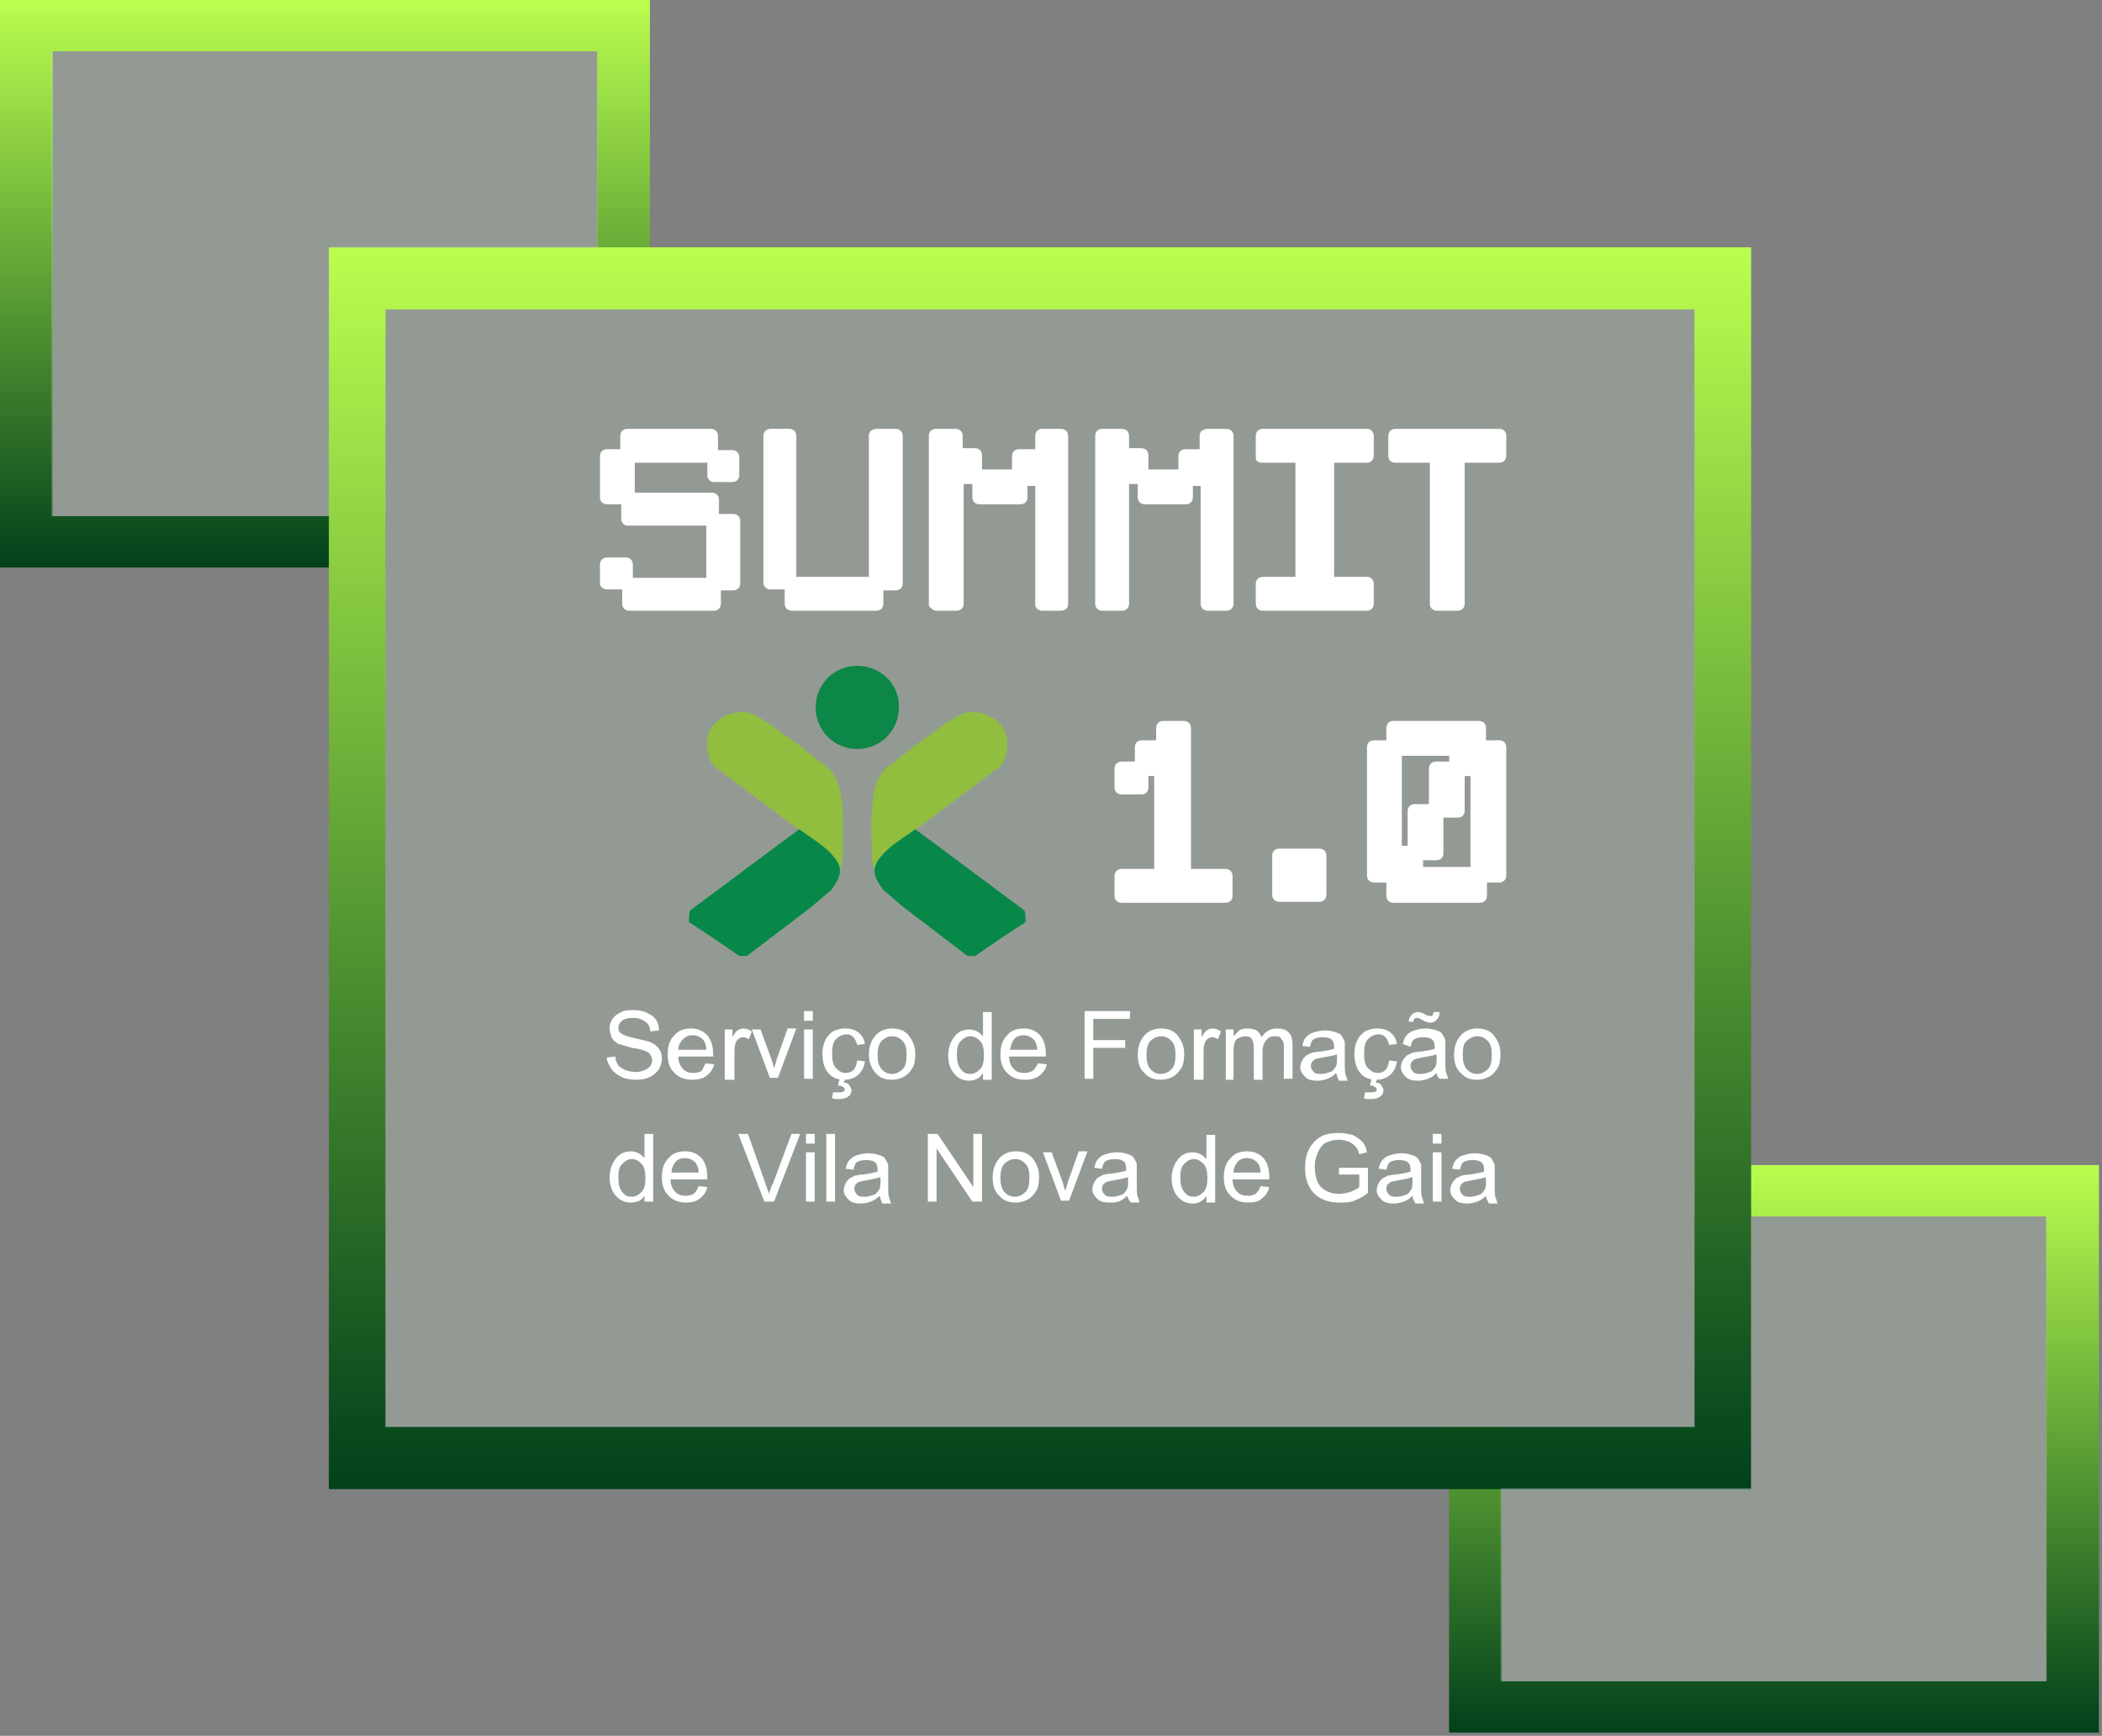 <svg width="494" height="408" viewBox="0 0 494 408" fill="none" xmlns="http://www.w3.org/2000/svg">
<rect x="0" y="0" width="494" height="408" fill="#808080" stroke="none"/>
<path fill-rule="evenodd" clip-rule="evenodd" d="M0 0H152.737V72.734H140.355V12.061H12.382V121.32H90.566V133.381H0V0Z" fill="url(#paint0_linear)"/>
<path fill-rule="evenodd" clip-rule="evenodd" d="M340.546 335.431V407.237H493.283V273.856H398.259V285.917H480.901V395.176H352.928V335.431H340.546Z" fill="url(#paint1_linear)"/>
<path fill-rule="evenodd" clip-rule="evenodd" d="M411.493 58.177H77.332V349.988H411.493V58.177ZM398.259 72.734H90.566V335.431H398.259V72.734Z" fill="url(#paint2_linear)"/>
<path fill-rule="evenodd" clip-rule="evenodd" d="M411.493 58.177H77.332V349.988H411.493V58.177ZM398.259 72.734H90.566V335.431H398.259V72.734Z" fill="url(#paint3_linear)"/>
<rect x="90.566" y="72.734" width="307.693" height="262.697" fill="#CEE9D0" fill-opacity="0.25"/>
<path fill-rule="evenodd" clip-rule="evenodd" d="M140.475 12.061H12.061V121.32H77.332V58.177H140.475V12.061Z" fill="#CEE9D0" fill-opacity="0.25"/>
<path fill-rule="evenodd" clip-rule="evenodd" d="M352.607 349.769L411.493 349.769L411.493 285.917L481.021 285.917L481.021 395.176L352.607 395.176L352.607 349.769Z" fill="#CEE9D0" fill-opacity="0.25"/>
<path fill-rule="evenodd" clip-rule="evenodd" d="M201.468 156.5C196.012 156.5 191.693 160.819 191.693 166.275C191.693 171.73 196.012 176.05 201.468 176.05C206.924 176.05 211.243 171.73 211.243 166.275C211.47 160.819 206.924 156.5 201.468 156.5Z" fill="#0C8748"/>
<path fill-rule="evenodd" clip-rule="evenodd" d="M215.334 194.918C221.017 190.598 226.928 186.279 232.611 181.96C232.838 181.733 233.065 181.506 233.52 181.278C235.338 179.914 236.02 179.46 236.475 177.187C237.612 172.186 235.111 169.003 230.792 167.639C228.973 167.184 227.61 167.184 226.018 167.866C224.427 168.548 222.836 169.685 221.472 170.594C219.426 172.186 217.153 173.777 215.107 175.141C213.743 176.277 212.379 177.414 210.788 178.551C210.333 179.005 209.879 179.46 209.197 179.687C207.605 181.051 206.696 182.188 206.014 184.006C204.423 188.78 204.878 194.918 204.878 200.146C204.878 201.283 204.878 201.965 205.105 202.874C205.332 203.556 205.332 204.01 205.559 204.692C205.559 203.556 206.014 202.419 206.923 201.283C209.197 199.009 212.606 196.963 215.334 194.918Z" fill="#91BE3F"/>
<path fill-rule="evenodd" clip-rule="evenodd" d="M229.201 224.696C233.066 221.969 237.157 219.241 241.022 216.74C241.022 215.831 241.022 214.922 240.794 214.012C232.156 207.647 223.745 201.282 215.107 194.917C212.379 196.963 208.97 198.782 206.924 201.51C204.65 204.238 205.332 206.056 207.606 209.239C209.424 210.603 211.243 212.421 213.061 213.785C217.835 217.422 222.609 221.059 227.383 224.696C228.065 224.696 228.746 224.696 229.201 224.696Z" fill="#078848"/>
<path fill-rule="evenodd" clip-rule="evenodd" d="M187.6 194.918C181.917 190.598 176.007 186.279 170.324 181.96C170.096 181.733 169.869 181.506 169.414 181.278C167.596 179.914 166.914 179.46 166.459 177.187C165.323 172.186 167.823 169.003 172.142 167.639C173.961 167.184 175.325 167.184 176.916 167.866C178.507 168.548 180.099 169.685 181.462 170.594C183.508 172.186 185.782 173.777 187.827 175.141C189.191 176.277 190.555 177.414 192.147 178.551C192.601 179.005 193.056 179.46 193.738 179.687C195.329 181.051 196.238 182.188 196.92 184.006C198.512 188.78 198.057 194.918 198.057 200.146C198.057 201.283 198.057 201.965 197.83 202.874C197.602 203.556 197.602 204.01 197.375 204.692C197.375 203.556 196.92 202.419 196.011 201.283C193.738 199.009 190.101 196.963 187.6 194.918Z" fill="#91BE3F"/>
<path fill-rule="evenodd" clip-rule="evenodd" d="M173.735 224.696C169.87 221.969 165.779 219.241 161.914 216.74C161.914 215.831 161.914 214.922 162.141 214.012C170.78 207.647 179.19 201.282 187.829 194.917C190.556 196.963 193.966 198.782 196.012 201.51C198.285 204.238 197.603 206.056 195.33 209.239C193.512 210.603 191.693 212.421 189.874 213.785C185.101 217.422 180.327 221.059 175.553 224.696C174.644 224.696 174.189 224.696 173.735 224.696Z" fill="#078848"/>
<path d="M145.774 105.58V102.398C145.774 101.943 146.001 101.489 146.228 101.261C146.456 101.034 146.91 100.807 147.365 100.807H167.142C167.597 100.807 168.051 101.034 168.278 101.261C168.506 101.489 168.733 101.943 168.733 102.398V105.808H172.143C172.598 105.808 173.052 106.035 173.28 106.262C173.507 106.49 173.734 106.944 173.734 107.399V111.718C173.734 112.173 173.507 112.627 173.28 112.855C173.052 113.082 172.598 113.309 172.143 113.309H167.824C167.369 113.309 166.915 113.082 166.687 112.855C166.46 112.627 166.233 112.173 166.233 111.718V108.763H149.184V115.81H167.369C167.824 115.81 168.278 116.037 168.506 116.264C168.733 116.492 168.96 116.946 168.96 117.401V120.811H172.37C172.825 120.811 173.28 121.038 173.507 121.265C173.734 121.493 173.961 121.947 173.961 122.402V137.178C173.961 137.633 173.734 138.087 173.507 138.315C173.28 138.542 172.825 138.769 172.37 138.769H169.415V141.952C169.415 142.406 169.188 142.861 168.96 143.088C168.733 143.316 168.278 143.543 167.824 143.543H147.82C147.365 143.543 146.91 143.316 146.683 143.088C146.456 142.861 146.228 142.406 146.228 141.952V138.542H142.591C142.137 138.542 141.682 138.315 141.455 138.087C141.227 137.86 141 137.633 141 137.178V132.632C141 132.177 141.227 131.722 141.455 131.495C141.682 131.268 142.137 131.04 142.591 131.04H147.138C147.592 131.04 148.047 131.268 148.274 131.495C148.502 131.722 148.729 132.177 148.729 132.632V135.814H166.005V123.539H147.82C147.138 123.539 146.91 123.539 146.456 123.084C146.228 122.857 146.001 122.402 146.001 121.947V118.538H142.591C142.137 118.538 141.682 118.31 141.455 118.083C141.227 117.856 141 117.401 141 116.946V107.172C141 106.717 141.227 106.262 141.455 106.035C141.682 105.808 142.137 105.58 142.591 105.58H145.774Z" fill="white"/>
<path d="M185.555 100.807C186.009 100.807 186.464 101.034 186.691 101.261C186.919 101.489 187.146 101.943 187.146 102.398V135.587H204.195V102.398C204.195 101.943 204.422 101.489 204.65 101.261C204.877 101.034 205.559 100.807 206.013 100.807H210.56C211.015 100.807 211.469 101.034 211.697 101.261C211.924 101.489 212.151 101.943 212.151 102.398V137.178C212.151 137.633 211.924 138.087 211.697 138.315C211.469 138.542 211.015 138.769 210.56 138.769H207.605V141.952C207.605 142.406 207.377 142.861 207.15 143.088C206.923 143.316 206.468 143.543 206.013 143.543H186.009C185.555 143.543 185.1 143.316 184.873 143.088C184.645 142.861 184.418 142.406 184.418 141.952V138.542H181.008C180.554 138.542 180.099 138.315 179.872 138.087C179.644 137.86 179.417 137.405 179.417 136.951V102.398C179.417 101.943 179.644 101.489 179.872 101.261C180.099 101.034 180.554 100.807 181.008 100.807H185.555Z" fill="white"/>
<path d="M241.476 114.219V116.946C241.476 117.401 241.248 117.856 241.021 118.083C240.794 118.31 240.339 118.538 239.885 118.538H230.11C229.655 118.538 229.2 118.31 228.973 118.083C228.746 117.856 228.518 117.401 228.518 116.946V113.764H226.473V141.952C226.473 142.406 226.245 142.861 226.018 143.088C225.791 143.316 225.336 143.543 224.881 143.543H220.108C219.653 143.543 219.198 143.316 218.971 143.088C218.744 142.861 218.289 142.634 218.289 142.179V102.398C218.289 101.943 218.516 101.489 218.744 101.261C218.971 101.034 219.426 100.807 219.88 100.807H224.654C225.109 100.807 225.563 101.034 225.791 101.261C226.018 101.489 226.245 101.943 226.245 102.398V105.353H229.2C229.655 105.353 230.11 105.58 230.337 105.808C230.564 106.035 230.792 106.49 230.792 106.944V110.354H237.839V107.172C237.839 106.717 238.066 106.262 238.293 106.035C238.521 105.808 238.975 105.58 239.43 105.58H243.294V102.398C243.294 101.943 243.522 101.489 243.749 101.261C243.976 101.034 244.431 100.807 244.886 100.807H249.432C249.887 100.807 250.341 101.034 250.569 101.261C250.796 101.489 251.023 101.943 251.023 102.398V141.952C251.023 142.406 250.796 142.861 250.569 143.088C250.341 143.316 249.887 143.543 249.432 143.543H244.886C244.431 143.543 243.976 143.316 243.749 143.088C243.522 142.861 243.294 142.634 243.294 142.179V114.219H241.476Z" fill="white"/>
<path d="M280.348 114.219V116.946C280.348 117.401 280.121 117.856 279.893 118.083C279.666 118.31 279.211 118.538 278.757 118.538H268.982C268.527 118.538 268.073 118.31 267.845 118.083C267.618 117.856 267.391 117.401 267.391 116.946V113.764H265.345V141.952C265.345 142.406 265.118 142.861 264.89 143.088C264.663 143.316 264.208 143.543 263.754 143.543H258.98C258.525 143.543 258.071 143.316 257.843 143.088C257.616 142.861 257.389 142.406 257.389 141.952V102.398C257.389 101.943 257.616 101.489 257.843 101.261C258.071 101.034 258.525 100.807 258.98 100.807H263.754C264.208 100.807 264.663 101.034 264.89 101.261C265.118 101.489 265.345 101.943 265.345 102.398V105.353H268.3C268.755 105.353 269.209 105.58 269.437 105.808C269.664 106.035 269.891 106.49 269.891 106.944V110.354H276.938V107.172C276.938 106.717 277.166 106.262 277.393 106.035C277.62 105.808 278.075 105.58 278.529 105.58H281.939V102.398C281.939 101.943 282.167 101.489 282.394 101.261C282.849 101.034 283.303 100.807 283.758 100.807H288.304C288.759 100.807 289.214 101.034 289.441 101.261C289.668 101.489 289.896 101.943 289.896 102.398V141.952C289.896 142.406 289.668 142.861 289.441 143.088C289.214 143.316 288.759 143.543 288.304 143.543H283.758C283.303 143.543 282.849 143.316 282.621 143.088C282.394 142.861 282.167 142.406 282.167 141.952V114.219H280.348Z" fill="white"/>
<path d="M304.443 135.814V108.763H296.486C296.032 108.763 295.577 108.536 295.35 108.308C295.123 108.081 295.123 107.626 295.123 107.172V102.398C295.123 101.943 295.35 101.489 295.577 101.261C295.805 101.034 296.259 100.807 296.714 100.807H321.264C321.719 100.807 322.174 101.034 322.401 101.261C322.628 101.716 322.856 101.943 322.856 102.398V107.172C322.856 107.626 322.628 108.081 322.401 108.308C322.174 108.536 321.719 108.763 321.264 108.763H313.536V135.587H321.264C321.719 135.587 322.174 135.814 322.401 136.041C322.628 136.269 322.856 136.723 322.856 137.178V141.952C322.856 142.406 322.628 142.861 322.401 143.088C322.174 143.316 321.719 143.543 321.264 143.543H296.714C296.259 143.543 295.805 143.316 295.577 143.088C295.35 142.861 295.123 142.406 295.123 141.952V137.178C295.123 136.723 295.35 136.269 295.577 136.041C295.805 135.814 296.259 135.587 296.714 135.587H304.443V135.814Z" fill="white"/>
<path d="M327.858 108.763C327.403 108.763 326.949 108.536 326.721 108.308C326.494 108.081 326.267 107.626 326.267 107.172V102.398C326.267 101.943 326.494 101.489 326.721 101.261C326.949 101.034 327.403 100.807 327.858 100.807H352.408C352.863 100.807 353.318 101.034 353.545 101.261C353.772 101.489 354 101.943 354 102.398V107.172C354 107.626 353.772 108.081 353.545 108.308C353.318 108.536 352.863 108.763 352.408 108.763H344.225V141.952C344.225 142.406 343.998 142.861 343.77 143.088C343.543 143.316 343.088 143.543 342.634 143.543H337.633C337.178 143.543 336.723 143.316 336.496 143.088C336.269 142.861 336.041 142.406 336.041 141.952V108.763H327.858Z" fill="white"/>
<path d="M271.255 204.011V182.415H269.891V185.143C269.891 185.598 269.664 186.052 269.437 186.28C269.209 186.507 268.755 186.734 268.3 186.734H263.526C263.072 186.734 262.617 186.507 262.39 186.28C262.162 186.052 261.935 185.598 261.935 185.143V180.597C261.935 180.142 262.162 179.687 262.39 179.46C262.617 179.233 263.072 179.005 263.526 179.005H266.709V175.596C266.709 175.141 266.936 174.686 267.163 174.459C267.391 174.232 267.845 174.004 268.3 174.004H271.71V171.049C271.71 170.595 271.937 170.14 272.164 169.913C272.392 169.685 272.846 169.458 273.301 169.458H278.302C278.757 169.458 279.211 169.685 279.439 169.913C279.666 170.14 279.893 170.595 279.893 171.049V204.238H288.077C288.532 204.238 288.986 204.465 289.214 204.693C289.441 204.92 289.668 205.375 289.668 205.829V210.603C289.668 211.058 289.441 211.512 289.214 211.74C288.986 211.967 288.532 212.194 288.077 212.194H263.526C263.072 212.194 262.617 211.967 262.39 211.74C262.162 211.512 261.935 211.058 261.935 210.603V205.829C261.935 205.375 262.162 204.92 262.39 204.693C262.617 204.465 263.072 204.238 263.526 204.238H271.255V204.011Z" fill="white"/>
<path d="M310.127 199.464C310.582 199.464 311.036 199.692 311.264 199.919C311.491 200.146 311.718 200.601 311.718 201.056V210.376C311.718 210.83 311.491 211.285 311.264 211.512C311.036 211.74 310.582 211.967 310.127 211.967H300.58C300.125 211.967 299.67 211.74 299.443 211.512C299.216 211.285 298.988 210.83 298.988 210.376V201.056C298.988 200.601 299.216 200.146 299.443 199.919C299.67 199.692 300.125 199.464 300.58 199.464H310.127Z" fill="white"/>
<path d="M322.857 207.421C322.402 207.421 321.948 207.193 321.72 206.966C321.493 206.739 321.266 206.284 321.266 205.829V175.596C321.266 175.141 321.493 174.686 321.72 174.459C321.948 174.232 322.402 174.004 322.857 174.004H325.812V171.049C325.812 170.595 326.039 170.14 326.267 169.913C326.494 169.685 326.949 169.458 327.403 169.458H347.635C348.089 169.458 348.544 169.685 348.771 169.913C348.999 170.14 349.226 170.595 349.226 171.049V174.004H352.409C352.863 174.004 353.318 174.232 353.545 174.459C353.772 174.686 354 175.141 354 175.596V205.829C354 206.284 353.772 206.739 353.545 206.966C353.318 207.193 352.863 207.421 352.409 207.421H349.453V210.603C349.453 211.058 349.226 211.512 348.999 211.74C348.771 211.967 348.317 212.194 347.862 212.194H327.403C326.949 212.194 326.494 211.967 326.267 211.74C326.039 211.512 325.812 211.058 325.812 210.603V207.421H322.857ZM329.449 198.782H330.813V190.599C330.813 190.144 331.04 189.69 331.268 189.462C331.495 189.235 331.95 189.008 332.404 189.008H335.814V180.597C335.814 180.142 336.041 179.687 336.269 179.46C336.496 179.233 336.951 179.005 337.405 179.005H340.588V177.642H329.449V198.782ZM334.45 203.783H345.589V182.415H344.225V190.599C344.225 191.053 343.998 191.508 343.77 191.735C343.543 191.963 343.088 192.19 342.634 192.19H339.224V200.601C339.224 201.056 338.997 201.51 338.769 201.738C338.542 201.965 338.087 202.192 337.633 202.192H334.45V203.783Z" fill="white"/>
<path d="M142.592 248.565L144.638 248.338C144.638 249.247 144.865 249.702 145.32 250.384C145.547 250.838 146.229 251.066 146.911 251.52C147.593 251.747 148.502 251.975 149.411 251.975C150.321 251.975 151.003 251.747 151.457 251.52C152.139 251.293 152.594 250.838 152.821 250.611C153.049 250.156 153.276 249.702 153.276 249.247C153.276 248.792 153.049 248.338 152.821 247.883C152.594 247.428 152.139 247.201 151.457 246.974C151.003 246.746 150.093 246.519 148.502 246.292C147.138 245.837 146.002 245.61 145.32 245.382C144.638 244.928 143.956 244.473 143.728 243.791C143.501 243.109 143.274 242.427 143.274 241.745C143.274 240.836 143.501 240.154 143.956 239.472C144.41 238.79 145.092 238.336 146.002 237.881C146.911 237.426 147.82 237.426 148.957 237.426C150.093 237.426 151.23 237.654 152.139 238.108C153.049 238.563 153.731 239.018 154.185 239.699C154.64 240.381 154.867 241.291 154.867 242.2L152.821 242.427C152.821 241.518 152.367 240.609 151.685 240.154C151.003 239.699 150.093 239.245 148.957 239.245C147.593 239.245 146.684 239.472 146.229 239.927C145.547 240.381 145.32 241.063 145.32 241.518C145.32 242.2 145.547 242.655 146.002 242.882C146.456 243.337 147.366 243.564 149.184 244.019C151.003 244.473 152.139 244.701 152.821 244.928C153.731 245.382 154.412 245.837 154.867 246.519C155.322 247.201 155.549 247.883 155.549 248.792C155.549 249.702 155.322 250.384 154.867 251.293C154.412 251.975 153.731 252.657 152.821 253.111C151.912 253.566 150.775 253.793 149.639 253.793C148.275 253.793 146.911 253.566 146.002 253.111C145.092 252.657 144.183 251.975 143.728 251.293C143.274 250.611 142.592 249.474 142.592 248.565Z" fill="white"/>
<path d="M165.778 249.929L167.824 250.156C167.597 251.293 166.915 252.202 166.005 252.884C165.096 253.566 163.96 253.793 162.596 253.793C161.004 253.793 159.64 253.338 158.504 252.202C157.367 251.065 156.913 249.701 156.913 247.883C156.913 245.837 157.367 244.473 158.504 243.336C159.413 242.2 160.777 241.745 162.368 241.745C163.96 241.745 165.096 242.2 166.233 243.336C167.142 244.473 167.597 245.837 167.597 247.883C167.597 248.11 167.597 248.11 167.597 248.337H159.413C159.413 249.701 159.868 250.611 160.55 251.293C161.232 251.975 161.914 252.202 163.05 252.202C163.732 252.202 164.414 251.975 164.869 251.747C165.096 251.293 165.551 250.611 165.778 249.929ZM159.413 246.746H166.005C166.005 245.837 165.778 245.155 165.323 244.473C164.641 243.791 163.96 243.336 162.823 243.336C161.914 243.336 161.232 243.564 160.55 244.246C159.868 244.928 159.413 245.61 159.413 246.746Z" fill="white"/>
<path d="M170.326 253.566V241.972H172.144V243.791C172.599 242.882 173.054 242.427 173.281 242.2C173.735 241.972 174.19 241.745 174.645 241.745C175.327 241.745 176.009 241.972 176.691 242.427L176.009 244.246C175.554 244.018 175.099 243.791 174.645 243.791C174.19 243.791 173.735 244.018 173.508 244.246C173.281 244.473 172.826 244.928 172.826 245.382C172.599 246.064 172.599 246.746 172.599 247.655V253.793H170.326V253.566Z" fill="white"/>
<path d="M181.009 253.566L176.69 241.972H178.736L181.236 248.792C181.464 249.474 181.691 250.383 181.918 251.065C182.146 250.383 182.373 249.701 182.6 248.792L185.101 241.745H187.147L182.828 253.338H181.009V253.566Z" fill="white"/>
<path d="M188.965 239.928V237.654H191.011V239.928H188.965ZM188.965 253.567V241.973H191.011V253.567H188.965Z" fill="white"/>
<path d="M201.467 249.247L203.285 249.474C203.058 250.838 202.603 251.747 201.694 252.657C200.785 253.338 199.875 253.793 198.512 253.793C196.92 253.793 195.556 253.338 194.647 252.202C193.738 251.065 193.283 249.701 193.283 247.655C193.283 246.519 193.511 245.382 193.965 244.473C194.42 243.564 195.102 242.882 195.784 242.427C196.693 241.972 197.602 241.745 198.512 241.745C199.875 241.745 200.785 241.972 201.694 242.654C202.603 243.336 203.058 244.246 203.285 245.382L201.467 245.61C201.239 244.928 201.012 244.246 200.557 243.791C200.103 243.336 199.648 243.109 198.966 243.109C198.057 243.109 197.148 243.564 196.466 244.246C195.784 244.928 195.556 246.064 195.556 247.655C195.556 249.247 195.784 250.383 196.466 251.065C197.148 251.747 197.83 252.202 198.739 252.202C199.421 252.202 200.103 251.975 200.557 251.52C201.012 251.065 201.239 250.383 201.467 249.247ZM196.92 255.157L197.375 253.338H198.739L198.284 254.475C198.966 254.475 199.421 254.702 199.648 255.157C199.875 255.612 200.103 255.839 200.103 256.294C200.103 256.748 199.876 257.43 199.421 257.658C198.966 258.112 198.057 258.34 197.148 258.34C196.466 258.34 196.011 258.34 195.556 258.112L195.784 256.748C196.238 256.748 196.693 256.748 196.92 256.748C197.602 256.748 198.057 256.748 198.284 256.521C198.512 256.294 198.512 256.294 198.512 256.066C198.512 255.839 198.512 255.839 198.284 255.612C198.284 255.612 198.057 255.384 197.83 255.384C197.83 255.157 197.375 255.157 196.92 255.157Z" fill="white"/>
<path d="M204.196 247.883C204.196 245.837 204.878 244.246 206.014 243.109C206.924 242.2 208.288 241.745 209.651 241.745C211.243 241.745 212.607 242.2 213.516 243.336C214.425 244.473 215.107 245.837 215.107 247.655C215.107 249.247 214.88 250.383 214.425 251.065C213.971 251.747 213.289 252.657 212.379 253.111C211.47 253.566 210.561 253.793 209.651 253.793C208.06 253.793 206.696 253.338 205.787 252.202C204.878 251.293 204.196 249.701 204.196 247.883ZM206.242 247.883C206.242 249.474 206.469 250.383 207.151 251.293C207.833 251.975 208.515 252.429 209.651 252.429C210.561 252.429 211.47 251.975 212.152 251.293C212.834 250.611 213.061 249.474 213.061 247.883C213.061 246.519 212.834 245.382 212.152 244.7C211.47 244.018 210.788 243.564 209.651 243.564C208.742 243.564 207.833 244.018 207.151 244.7C206.696 245.155 206.242 246.292 206.242 247.883Z" fill="white"/>
<path d="M231.019 253.566V252.203C230.337 253.339 229.2 254.021 227.837 254.021C226.927 254.021 226.018 253.794 225.336 253.339C224.654 252.885 223.972 252.203 223.517 251.293C223.063 250.384 222.835 249.247 222.835 248.111C222.835 246.974 223.063 245.838 223.517 244.928C223.972 244.019 224.427 243.337 225.336 242.655C226.018 242.2 226.927 241.973 227.837 241.973C228.518 241.973 229.2 242.2 229.655 242.428C230.11 242.655 230.564 243.11 231.019 243.564V237.881H233.065V253.794H231.019V253.566ZM224.881 247.883C224.881 249.475 225.109 250.384 225.791 251.293C226.473 252.203 227.155 252.43 228.064 252.43C228.973 252.43 229.655 251.975 230.337 251.293C231.019 250.611 231.246 249.475 231.246 248.111C231.246 246.52 231.019 245.383 230.337 244.701C229.655 244.019 228.973 243.564 228.064 243.564C227.155 243.564 226.473 244.019 225.791 244.701C225.109 245.383 224.881 246.292 224.881 247.883Z" fill="white"/>
<path d="M243.977 249.929L246.023 250.156C245.796 251.293 245.114 252.202 244.205 252.884C243.295 253.566 242.159 253.793 240.795 253.793C239.204 253.793 237.84 253.338 236.703 252.202C235.566 251.065 235.112 249.701 235.112 247.883C235.112 245.837 235.566 244.473 236.703 243.336C237.612 242.2 238.976 241.745 240.568 241.745C242.159 241.745 243.295 242.2 244.432 243.336C245.341 244.473 245.796 245.837 245.796 247.883C245.796 248.11 245.796 248.11 245.796 248.337H237.158C237.158 249.701 237.612 250.611 238.294 251.293C238.976 251.975 239.658 252.202 240.795 252.202C241.477 252.202 242.159 251.975 242.613 251.747C243.295 251.293 243.523 250.611 243.977 249.929ZM237.385 246.746H243.75C243.75 245.837 243.523 245.155 243.068 244.473C242.386 243.791 241.704 243.336 240.568 243.336C239.658 243.336 238.976 243.564 238.294 244.246C237.84 244.928 237.612 245.61 237.385 246.746Z" fill="white"/>
<path d="M254.888 253.567V237.654H265.572V239.473H256.934V244.474H264.435V246.292H256.934V253.567H254.888Z" fill="white"/>
<path d="M267.391 247.883C267.391 245.837 268.073 244.246 269.209 243.109C270.118 242.2 271.482 241.745 272.846 241.745C274.438 241.745 275.801 242.2 276.711 243.336C277.62 244.473 278.302 245.837 278.302 247.655C278.302 249.247 278.075 250.383 277.62 251.065C277.165 251.747 276.483 252.657 275.574 253.111C274.665 253.566 273.756 253.793 272.846 253.793C271.255 253.793 269.891 253.338 268.982 252.202C267.845 251.293 267.391 249.701 267.391 247.883ZM269.437 247.883C269.437 249.474 269.664 250.383 270.346 251.293C271.028 251.975 271.71 252.429 272.846 252.429C273.756 252.429 274.665 251.975 275.347 251.293C276.029 250.611 276.256 249.474 276.256 247.883C276.256 246.519 276.029 245.382 275.347 244.7C274.665 244.018 273.983 243.564 272.846 243.564C271.937 243.564 271.028 244.018 270.346 244.7C269.891 245.155 269.437 246.292 269.437 247.883Z" fill="white"/>
<path d="M280.576 253.566V241.972H282.394V243.791C282.849 242.882 283.304 242.427 283.531 242.2C283.985 241.972 284.44 241.745 284.895 241.745C285.577 241.745 286.259 241.972 286.941 242.427L286.259 244.246C285.804 244.018 285.349 243.791 284.895 243.791C284.44 243.791 283.985 244.018 283.758 244.246C283.531 244.473 283.076 244.928 283.076 245.382C282.849 246.064 282.849 246.746 282.849 247.655V253.793H280.576V253.566Z" fill="white"/>
<path d="M288.077 253.566V241.972H289.895V243.564C290.35 243.109 290.805 242.654 291.259 242.2C291.941 241.745 292.623 241.745 293.305 241.745C294.214 241.745 294.896 241.972 295.351 242.2C295.806 242.654 296.26 243.109 296.488 243.791C297.397 242.427 298.533 241.745 300.125 241.745C301.261 241.745 302.171 241.972 302.852 242.654C303.534 243.336 303.762 244.246 303.762 245.61V253.566H301.716V246.292C301.716 245.61 301.716 244.928 301.489 244.7C301.261 244.473 301.034 244.018 300.807 243.791C300.579 243.564 300.125 243.564 299.67 243.564C298.761 243.564 298.079 243.791 297.624 244.473C297.169 244.928 296.715 245.837 296.715 246.973V253.793H294.669V246.292C294.669 245.382 294.442 244.7 294.214 244.246C293.987 243.791 293.305 243.564 292.623 243.564C292.168 243.564 291.486 243.791 291.032 244.018C290.577 244.246 290.123 244.7 290.123 245.382C289.895 245.837 289.895 246.746 289.895 247.883V253.793H288.077V253.566Z" fill="white"/>
<path d="M313.992 252.203C313.31 252.885 312.628 253.339 311.946 253.567C311.264 253.794 310.582 254.021 309.673 254.021C308.309 254.021 307.4 253.794 306.718 253.112C306.036 252.43 305.581 251.748 305.581 250.839C305.581 250.384 305.808 249.702 306.036 249.248C306.263 248.793 306.718 248.338 306.945 248.111C307.4 247.884 307.854 247.656 308.309 247.429C308.764 247.429 309.218 247.202 310.127 247.202C311.719 246.974 312.855 246.747 313.537 246.52C313.537 246.292 313.537 246.065 313.537 246.065C313.537 245.156 313.31 244.701 313.083 244.474C312.628 244.019 311.946 243.792 310.809 243.792C309.9 243.792 309.218 244.019 308.764 244.247C308.309 244.474 308.082 245.156 307.854 246.065L306.036 245.838C306.263 244.929 306.49 244.247 306.945 243.792C307.4 243.337 307.854 242.883 308.764 242.655C309.446 242.428 310.355 242.201 311.491 242.201C312.401 242.201 313.31 242.428 313.992 242.655C314.674 242.883 315.129 243.11 315.356 243.565C315.583 244.019 315.81 244.247 316.038 244.929C316.038 245.156 316.038 245.838 316.038 246.747V249.248C316.038 251.066 316.038 252.203 316.265 252.657C316.492 253.112 316.492 253.567 316.72 254.021H314.674C314.219 253.112 314.219 252.657 313.992 252.203ZM313.992 247.884C313.31 248.111 312.173 248.338 310.809 248.566C309.9 248.793 309.446 248.793 308.991 249.02C308.764 249.248 308.309 249.475 308.309 249.702C308.082 249.93 308.082 250.384 308.082 250.612C308.082 251.066 308.309 251.521 308.764 251.975C309.218 252.43 309.673 252.43 310.582 252.43C311.264 252.43 311.946 252.203 312.628 251.975C313.31 251.748 313.537 251.294 313.992 250.612C314.219 250.157 314.219 249.475 314.219 248.566V247.884H313.992Z" fill="white"/>
<path d="M326.494 249.247L328.312 249.474C328.085 250.838 327.63 251.747 326.721 252.657C325.812 253.338 324.902 253.793 323.538 253.793C321.947 253.793 320.583 253.338 319.674 252.202C318.765 251.065 318.31 249.701 318.31 247.655C318.31 246.519 318.537 245.382 318.992 244.473C319.447 243.564 320.129 242.882 320.811 242.427C321.72 241.972 322.629 241.745 323.538 241.745C324.902 241.745 325.812 241.972 326.721 242.654C327.63 243.336 328.085 244.246 328.312 245.382L326.494 245.61C326.266 244.928 326.039 244.246 325.584 243.791C325.13 243.336 324.675 243.109 323.993 243.109C323.084 243.109 322.175 243.564 321.493 244.246C320.811 244.928 320.583 246.064 320.583 247.655C320.583 249.247 320.811 250.383 321.493 251.065C322.175 251.747 322.856 252.202 323.766 252.202C324.448 252.202 325.13 251.975 325.584 251.52C326.039 251.065 326.266 250.383 326.494 249.247ZM321.947 255.157L322.402 253.338H323.766L323.311 254.475C323.993 254.475 324.448 254.702 324.675 255.157C324.902 255.612 325.13 255.839 325.13 256.294C325.13 256.748 324.902 257.43 324.448 257.658C323.993 258.112 323.084 258.34 322.175 258.34C321.493 258.34 321.038 258.34 320.583 258.112L320.811 256.748C321.265 256.748 321.72 256.748 321.947 256.748C322.629 256.748 323.084 256.748 323.311 256.521C323.538 256.294 323.538 256.294 323.538 256.066C323.538 255.839 323.538 255.839 323.311 255.612C323.311 255.612 323.084 255.384 322.856 255.384C322.856 255.157 322.402 255.157 321.947 255.157Z" fill="white"/>
<path d="M337.633 252.203C336.951 252.885 336.269 253.339 335.587 253.566C334.905 253.794 334.223 254.021 333.314 254.021C331.95 254.021 331.041 253.794 330.359 253.112C329.677 252.43 329.222 251.748 329.222 250.839C329.222 250.384 329.449 249.702 329.677 249.247C329.904 248.793 330.359 248.338 330.586 248.111C331.041 247.883 331.495 247.656 331.95 247.429C332.405 247.429 332.859 247.201 333.769 247.201C335.36 246.974 336.496 246.747 337.178 246.52C337.178 246.292 337.178 246.065 337.178 246.065C337.178 245.156 336.951 244.701 336.724 244.474C336.269 244.019 335.587 243.792 334.451 243.792C333.541 243.792 332.859 244.019 332.405 244.246C331.95 244.474 331.723 245.156 331.495 246.065L329.677 245.383C329.904 244.474 330.131 243.792 330.586 243.337C331.041 242.882 331.495 242.428 332.405 242.2C333.087 241.973 333.996 241.746 335.132 241.746C336.042 241.746 336.951 241.973 337.633 242.2C338.315 242.428 338.77 242.655 338.997 243.11C339.224 243.564 339.452 243.792 339.679 244.474C339.679 244.701 339.679 245.383 339.679 246.292V248.793C339.679 250.611 339.679 251.748 339.906 252.203C340.134 252.657 340.134 253.112 340.361 253.566H338.315C337.86 253.112 337.633 252.657 337.633 252.203ZM331.041 240.382C331.041 239.7 331.268 239.018 331.723 238.563C332.177 238.109 332.632 237.881 333.314 237.881C333.769 237.881 334.451 238.109 335.132 238.563C335.587 238.791 335.814 238.791 336.269 238.791C336.496 238.791 336.724 238.791 336.724 238.563C336.724 238.336 336.951 238.109 336.951 237.881H338.315C338.315 238.791 338.088 239.245 337.633 239.7C337.178 240.155 336.724 240.382 336.042 240.382C335.587 240.382 334.905 240.155 334.223 239.7C333.769 239.473 333.314 239.245 333.087 239.245C332.859 239.245 332.632 239.245 332.405 239.473C332.177 239.7 332.177 239.927 332.177 240.155H331.041V240.382ZM337.406 247.883C336.724 248.111 335.587 248.338 334.223 248.565C333.314 248.793 332.859 248.793 332.405 249.02C332.177 249.247 331.723 249.475 331.723 249.702C331.495 249.929 331.495 250.384 331.495 250.611C331.495 251.066 331.723 251.521 332.177 251.975C332.632 252.43 333.087 252.43 333.996 252.43C334.678 252.43 335.36 252.203 336.042 251.975C336.724 251.748 336.951 251.293 337.406 250.611C337.633 250.157 337.633 249.475 337.633 248.565V247.883H337.406Z" fill="white"/>
<path d="M341.725 247.883C341.725 245.837 342.407 244.246 343.544 243.109C344.453 242.2 345.817 241.745 347.181 241.745C348.772 241.745 350.136 242.2 351.045 243.336C351.955 244.473 352.636 245.837 352.636 247.655C352.636 249.247 352.409 250.383 351.955 251.065C351.5 251.747 350.818 252.657 349.909 253.111C348.999 253.566 348.09 253.793 347.181 253.793C345.59 253.793 344.226 253.338 343.316 252.202C342.18 251.293 341.725 249.701 341.725 247.883ZM343.771 247.883C343.771 249.474 343.998 250.383 344.68 251.293C345.362 251.975 346.044 252.429 347.181 252.429C348.09 252.429 348.999 251.975 349.681 251.293C350.363 250.611 350.591 249.474 350.591 247.883C350.591 246.519 350.363 245.382 349.681 244.7C348.999 244.018 348.317 243.564 347.181 243.564C346.271 243.564 345.362 244.018 344.68 244.7C343.998 245.155 343.771 246.292 343.771 247.883Z" fill="white"/>
<path d="M151.457 282.435V281.071C150.775 282.208 149.638 282.663 148.274 282.663C147.365 282.663 146.456 282.435 145.774 281.981C145.092 281.526 144.41 280.844 143.955 279.935C143.501 279.026 143.273 277.889 143.273 276.752C143.273 275.616 143.501 274.479 143.955 273.57C144.41 272.661 144.865 271.979 145.774 271.297C146.456 270.842 147.365 270.615 148.274 270.615C148.956 270.615 149.638 270.842 150.093 271.069C150.548 271.297 151.002 271.751 151.457 272.206V266.523H153.503V282.435H151.457ZM145.319 276.752C145.319 278.344 145.547 279.253 146.229 280.162C146.911 281.071 147.593 281.299 148.502 281.299C149.411 281.299 150.093 280.844 150.775 280.162C151.457 279.48 151.684 278.344 151.684 276.98C151.684 275.388 151.457 274.252 150.775 273.57C150.093 272.888 149.411 272.433 148.502 272.433C147.593 272.433 146.911 272.888 146.229 273.57C145.547 274.252 145.319 275.161 145.319 276.752Z" fill="white"/>
<path d="M164.187 278.798L166.232 279.025C166.005 280.162 165.323 281.071 164.414 281.753C163.505 282.435 162.595 282.662 161.231 282.662C159.64 282.662 158.276 282.208 157.14 281.071C156.003 279.934 155.548 278.57 155.548 276.752C155.548 274.706 156.003 273.342 157.14 272.206C158.049 271.069 159.413 270.614 161.004 270.614C162.595 270.614 163.732 271.069 164.868 272.206C165.778 273.342 166.232 274.706 166.232 276.752C166.232 276.979 166.232 276.979 166.232 277.207H157.594C157.594 278.57 158.049 279.48 158.731 280.162C159.413 280.844 160.095 281.071 161.231 281.071C161.913 281.071 162.595 280.844 163.05 280.616C163.505 280.162 163.959 279.48 164.187 278.798ZM157.822 275.615H164.187C164.187 274.706 163.959 274.024 163.505 273.342C162.823 272.66 162.141 272.206 161.004 272.206C160.095 272.206 159.413 272.433 158.731 273.115C158.276 273.797 157.822 274.479 157.822 275.615Z" fill="white"/>
<path d="M179.644 282.435L173.506 266.523H175.78L179.871 278.116C180.099 279.026 180.553 279.935 180.781 280.617C181.008 279.708 181.235 278.798 181.69 278.116L186.009 266.523H188.055L181.917 282.435H179.644Z" fill="white"/>
<path d="M189.419 268.796V266.523H191.465V268.796H189.419ZM189.419 282.435V270.842H191.465V282.435H189.419Z" fill="white"/>
<path d="M194.193 282.435V266.523H196.239V282.435H194.193Z" fill="white"/>
<path d="M206.696 281.071C206.014 281.753 205.332 282.208 204.65 282.435C203.968 282.663 203.286 282.89 202.377 282.89C201.013 282.89 200.104 282.663 199.422 281.981C198.74 281.299 198.285 280.617 198.285 279.708C198.285 279.253 198.512 278.571 198.74 278.116C198.967 277.662 199.422 277.207 199.649 276.98C200.104 276.752 200.558 276.525 201.013 276.298C201.468 276.298 201.922 276.07 202.832 276.07C204.423 275.843 205.559 275.616 206.241 275.388C206.241 275.161 206.241 274.934 206.241 274.934C206.241 274.024 206.014 273.57 205.787 273.343C205.332 272.888 204.65 272.661 203.514 272.661C202.604 272.661 201.922 272.888 201.468 273.115C201.013 273.343 200.786 274.024 200.558 274.934L198.74 274.706C198.967 273.797 199.194 273.115 199.649 272.661C200.104 272.206 200.558 271.751 201.468 271.524C202.15 271.297 203.059 271.069 204.195 271.069C205.105 271.069 206.014 271.297 206.696 271.524C207.378 271.751 207.833 271.979 208.06 272.433C208.287 272.888 208.515 273.115 208.742 273.797C208.742 274.024 208.742 274.706 208.742 275.616V278.116C208.742 279.935 208.742 281.071 208.969 281.526C209.197 281.981 209.197 282.435 209.424 282.89H207.378C206.923 281.981 206.923 281.526 206.696 281.071ZM206.696 276.752C206.014 276.98 204.877 277.207 203.514 277.434C202.604 277.662 202.15 277.662 201.695 277.889C201.468 278.116 201.013 278.344 201.013 278.571C200.786 278.798 200.786 279.253 200.786 279.48C200.786 279.935 201.013 280.389 201.468 280.844C201.922 281.299 202.377 281.299 203.286 281.299C203.968 281.299 204.65 281.071 205.332 280.844C206.014 280.617 206.241 280.162 206.696 279.48C206.923 279.026 206.923 278.344 206.923 277.434V276.752H206.696Z" fill="white"/>
<path d="M218.062 282.435V266.523H220.335L228.746 279.026V266.523H230.791V282.435H228.518L220.107 269.933V282.435H218.062Z" fill="white"/>
<path d="M233.292 276.752C233.292 274.706 233.974 273.115 235.111 271.978C236.02 271.069 237.384 270.614 238.748 270.614C240.339 270.614 241.703 271.069 242.613 272.206C243.522 273.342 244.204 274.706 244.204 276.525C244.204 278.116 243.977 279.252 243.522 279.934C243.067 280.616 242.385 281.526 241.476 281.98C240.567 282.435 239.657 282.662 238.748 282.662C237.157 282.662 235.793 282.208 234.884 281.071C233.747 280.162 233.292 278.57 233.292 276.752ZM235.111 276.752C235.111 278.343 235.338 279.252 236.02 280.162C236.702 280.844 237.384 281.298 238.521 281.298C239.43 281.298 240.339 280.844 241.021 280.162C241.703 279.48 241.931 278.343 241.931 276.752C241.931 275.388 241.703 274.251 241.021 273.569C240.339 272.887 239.657 272.433 238.521 272.433C237.612 272.433 236.702 272.887 236.02 273.569C235.566 274.024 235.111 275.161 235.111 276.752Z" fill="white"/>
<path d="M249.431 282.435L245.112 270.842H247.158L249.659 277.661C249.886 278.343 250.113 279.252 250.341 279.934C250.568 279.252 250.795 278.57 251.023 277.661L253.523 270.614H255.569L251.25 282.208H249.431V282.435Z" fill="white"/>
<path d="M264.89 281.071C264.208 281.753 263.526 282.208 262.844 282.435C262.162 282.662 261.48 282.662 260.798 282.662C259.434 282.662 258.525 282.435 257.843 281.753C257.161 281.071 256.706 280.389 256.706 279.48C256.706 279.025 256.933 278.343 257.161 277.889C257.388 277.434 257.843 276.979 258.07 276.752C258.525 276.525 258.979 276.297 259.434 276.07C259.889 276.07 260.343 275.843 261.252 275.843C262.844 275.616 263.98 275.388 264.662 275.161C264.662 274.934 264.662 274.706 264.662 274.706C264.662 273.797 264.435 273.342 264.208 273.115C263.753 272.66 263.071 272.433 261.934 272.433C261.025 272.433 260.343 272.66 259.889 272.888C259.434 273.115 259.207 273.797 258.979 274.706L257.161 274.479C257.388 273.57 257.615 272.888 258.07 272.433C258.525 271.978 258.979 271.524 259.889 271.296C260.57 271.069 261.48 270.842 262.616 270.842C263.526 270.842 264.435 271.069 265.117 271.296C265.799 271.524 266.254 271.751 266.481 272.206C266.708 272.66 266.935 272.888 267.163 273.57C267.163 273.797 267.163 274.479 267.163 275.388V277.889C267.163 279.707 267.163 280.844 267.39 281.299C267.617 281.753 267.617 282.208 267.845 282.662H265.799C265.117 281.98 265.117 281.526 264.89 281.071ZM264.89 276.752C264.208 276.979 263.071 277.207 261.707 277.434C260.798 277.661 260.343 277.661 259.889 277.889C259.661 278.116 259.207 278.343 259.207 278.571C258.979 278.798 258.979 279.253 258.979 279.48C258.979 279.935 259.207 280.389 259.661 280.844C260.116 281.299 260.571 281.299 261.48 281.299C262.162 281.299 262.844 281.071 263.526 280.844C264.208 280.617 264.435 280.162 264.89 279.48C265.117 279.025 265.117 278.343 265.117 277.434V276.752H264.89Z" fill="white"/>
<path d="M283.531 282.436V281.072C282.849 282.209 281.712 282.891 280.348 282.891C279.439 282.891 278.53 282.663 277.848 282.209C277.166 281.754 276.484 281.072 276.029 280.163C275.574 279.254 275.347 278.117 275.347 276.98C275.347 275.844 275.574 274.707 276.029 273.798C276.484 272.889 276.938 272.207 277.848 271.525C278.53 271.07 279.439 270.843 280.348 270.843C281.03 270.843 281.712 271.07 282.167 271.297C282.621 271.525 283.076 271.979 283.531 272.434V266.751H285.577V282.663H283.531V282.436ZM277.393 276.753C277.393 278.344 277.62 279.254 278.302 280.163C278.984 281.072 279.666 281.299 280.576 281.299C281.485 281.299 282.167 280.845 282.849 280.163C283.531 279.481 283.758 278.344 283.758 276.98C283.758 275.389 283.531 274.253 282.849 273.571C282.167 272.889 281.485 272.434 280.576 272.434C279.666 272.434 278.984 272.889 278.302 273.571C277.62 274.253 277.393 275.162 277.393 276.753Z" fill="white"/>
<path d="M296.26 278.798L298.306 279.025C298.078 280.162 297.396 281.071 296.487 281.753C295.805 282.435 294.669 282.662 293.305 282.662C291.713 282.662 290.349 282.208 289.213 281.071C288.076 279.934 287.622 278.57 287.622 276.752C287.622 274.706 288.076 273.342 289.213 272.206C290.122 271.069 291.486 270.614 293.077 270.614C294.669 270.614 295.805 271.069 296.942 272.206C297.851 273.342 298.306 274.706 298.306 276.752C298.306 276.979 298.306 276.979 298.306 277.207H289.667C289.667 278.57 290.122 279.48 290.804 280.162C291.486 280.844 292.168 281.071 293.305 281.071C293.987 281.071 294.669 280.844 295.123 280.616C295.578 280.162 296.032 279.48 296.26 278.798ZM289.895 275.615H296.26C296.26 274.706 296.032 274.024 295.578 273.342C294.896 272.66 294.214 272.206 293.077 272.206C292.168 272.206 291.486 272.433 290.804 273.115C290.349 273.797 289.895 274.479 289.895 275.615Z" fill="white"/>
<path d="M314.673 276.298V274.479H321.492V280.39C320.356 281.299 319.446 281.754 318.31 282.208C317.173 282.663 316.036 282.663 314.9 282.663C313.309 282.663 311.945 282.436 310.581 281.754C309.217 281.072 308.308 280.162 307.626 278.799C306.944 277.435 306.716 276.071 306.716 274.479C306.716 272.888 306.944 271.524 307.626 270.16C308.308 268.796 309.217 267.887 310.353 267.205C311.49 266.523 313.081 266.296 314.673 266.296C315.809 266.296 316.946 266.523 317.855 266.751C318.764 267.205 319.446 267.66 320.128 268.342C320.81 269.024 321.038 269.933 321.265 270.842L319.446 271.297C319.219 270.388 318.992 269.933 318.537 269.478C318.082 269.024 317.628 268.569 316.946 268.342C316.264 268.114 315.582 267.887 314.673 267.887C313.763 267.887 312.854 268.114 312.172 268.342C311.49 268.569 310.808 269.024 310.581 269.478C310.126 269.933 309.899 270.388 309.671 271.07C309.217 271.979 308.99 273.116 308.99 274.252C308.99 275.616 309.217 276.753 309.671 277.889C310.126 278.799 310.808 279.48 311.717 279.935C312.627 280.39 313.536 280.617 314.673 280.617C315.582 280.617 316.491 280.39 317.4 280.162C318.31 279.708 318.992 279.48 319.446 279.026V276.071H314.673V276.298Z" fill="white"/>
<path d="M331.949 281.071C331.267 281.753 330.585 282.208 329.903 282.435C329.221 282.663 328.539 282.89 327.63 282.89C326.266 282.89 325.357 282.663 324.675 281.981C323.993 281.299 323.538 280.617 323.538 279.708C323.538 279.253 323.765 278.571 323.993 278.116C324.22 277.662 324.675 277.207 324.902 276.98C325.357 276.752 325.811 276.525 326.266 276.298C326.721 276.298 327.175 276.07 328.084 276.07C329.676 275.843 330.812 275.616 331.494 275.388C331.494 275.161 331.494 274.934 331.494 274.934C331.494 274.024 331.267 273.57 331.04 273.343C330.585 272.888 329.903 272.661 328.766 272.661C327.857 272.661 327.175 272.888 326.721 273.115C326.266 273.343 326.039 274.024 325.811 274.934L323.993 274.706C324.22 273.797 324.447 273.115 324.902 272.661C325.357 272.206 325.811 271.751 326.721 271.524C327.403 271.297 328.312 271.069 329.448 271.069C330.358 271.069 331.267 271.297 331.949 271.524C332.631 271.751 333.086 271.979 333.313 272.433C333.54 272.888 333.768 273.115 333.995 273.797C333.995 274.024 333.995 274.706 333.995 275.616V278.116C333.995 279.935 333.995 281.071 334.222 281.526C334.449 281.981 334.449 282.435 334.677 282.89H332.631C332.176 281.981 331.949 281.526 331.949 281.071ZM331.722 276.752C331.04 276.98 329.903 277.207 328.539 277.434C327.63 277.662 327.175 277.662 326.721 277.889C326.493 278.116 326.039 278.344 326.039 278.571C325.811 278.798 325.811 279.253 325.811 279.48C325.811 279.935 326.039 280.389 326.493 280.844C326.948 281.299 327.403 281.299 328.312 281.299C328.994 281.299 329.676 281.071 330.358 280.844C331.04 280.617 331.267 280.162 331.722 279.48C331.949 279.026 331.949 278.344 331.949 277.434V276.752H331.722Z" fill="white"/>
<path d="M336.724 268.796V266.523H338.77V268.796H336.724ZM336.724 282.435V270.842H338.77V282.435H336.724Z" fill="white"/>
<path d="M349.225 281.071C348.543 281.753 347.861 282.208 347.179 282.435C346.497 282.663 345.815 282.89 344.906 282.89C343.542 282.89 342.633 282.663 341.951 281.981C341.269 281.299 340.814 280.617 340.814 279.708C340.814 279.253 341.042 278.571 341.269 278.116C341.496 277.662 341.951 277.207 342.178 276.98C342.633 276.752 343.088 276.525 343.542 276.298C343.997 276.298 344.452 276.07 345.361 276.07C346.952 275.843 348.089 275.616 348.771 275.388C348.771 275.161 348.771 274.934 348.771 274.934C348.771 274.024 348.543 273.57 348.316 273.343C347.861 272.888 347.179 272.661 346.043 272.661C345.134 272.661 344.452 272.888 343.997 273.115C343.542 273.343 343.315 274.024 343.088 274.934L341.269 274.706C341.496 273.797 341.724 273.115 342.178 272.661C342.633 272.206 343.088 271.751 343.997 271.524C344.679 271.297 345.588 271.069 346.725 271.069C347.634 271.069 348.543 271.297 349.225 271.524C349.907 271.751 350.362 271.979 350.589 272.433C350.817 272.888 351.044 273.115 351.271 273.797C351.271 274.024 351.271 274.706 351.271 275.616V278.116C351.271 279.935 351.271 281.071 351.499 281.526C351.726 281.981 351.726 282.435 351.953 282.89H349.907C349.453 281.981 349.225 281.526 349.225 281.071ZM348.998 276.752C348.316 276.98 347.179 277.207 345.815 277.434C344.906 277.662 344.452 277.662 343.997 277.889C343.77 278.116 343.315 278.344 343.315 278.571C343.088 278.798 343.088 279.253 343.088 279.48C343.088 279.935 343.315 280.389 343.77 280.844C344.224 281.299 344.679 281.299 345.588 281.299C346.27 281.299 346.952 281.071 347.634 280.844C348.316 280.617 348.543 280.162 348.998 279.48C349.225 279.026 349.225 278.344 349.225 277.434V276.752H348.998Z" fill="white"/>
<defs>
<linearGradient id="paint0_linear" x1="76.369" y1="0" x2="76.369" y2="133.381" gradientUnits="userSpaceOnUse">
<stop stop-color="#BAFE4F"/>
<stop offset="1" stop-color="#00411B"/>
</linearGradient>
<linearGradient id="paint1_linear" x1="416.915" y1="273.856" x2="416.915" y2="407.237" gradientUnits="userSpaceOnUse">
<stop stop-color="#BAFE4F"/>
<stop offset="1" stop-color="#00411B"/>
</linearGradient>
<linearGradient id="paint2_linear" x1="244.413" y1="58.177" x2="244.413" y2="349.988" gradientUnits="userSpaceOnUse">
<stop stop-color="#BAFE4F"/>
<stop offset="1" stop-color="#00411B"/>
</linearGradient>
<linearGradient id="paint3_linear" x1="244.413" y1="58.177" x2="244.413" y2="349.988" gradientUnits="userSpaceOnUse">
<stop stop-color="#BAFE4F"/>
<stop offset="1" stop-color="#00411B"/>
</linearGradient>
</defs>
</svg>

